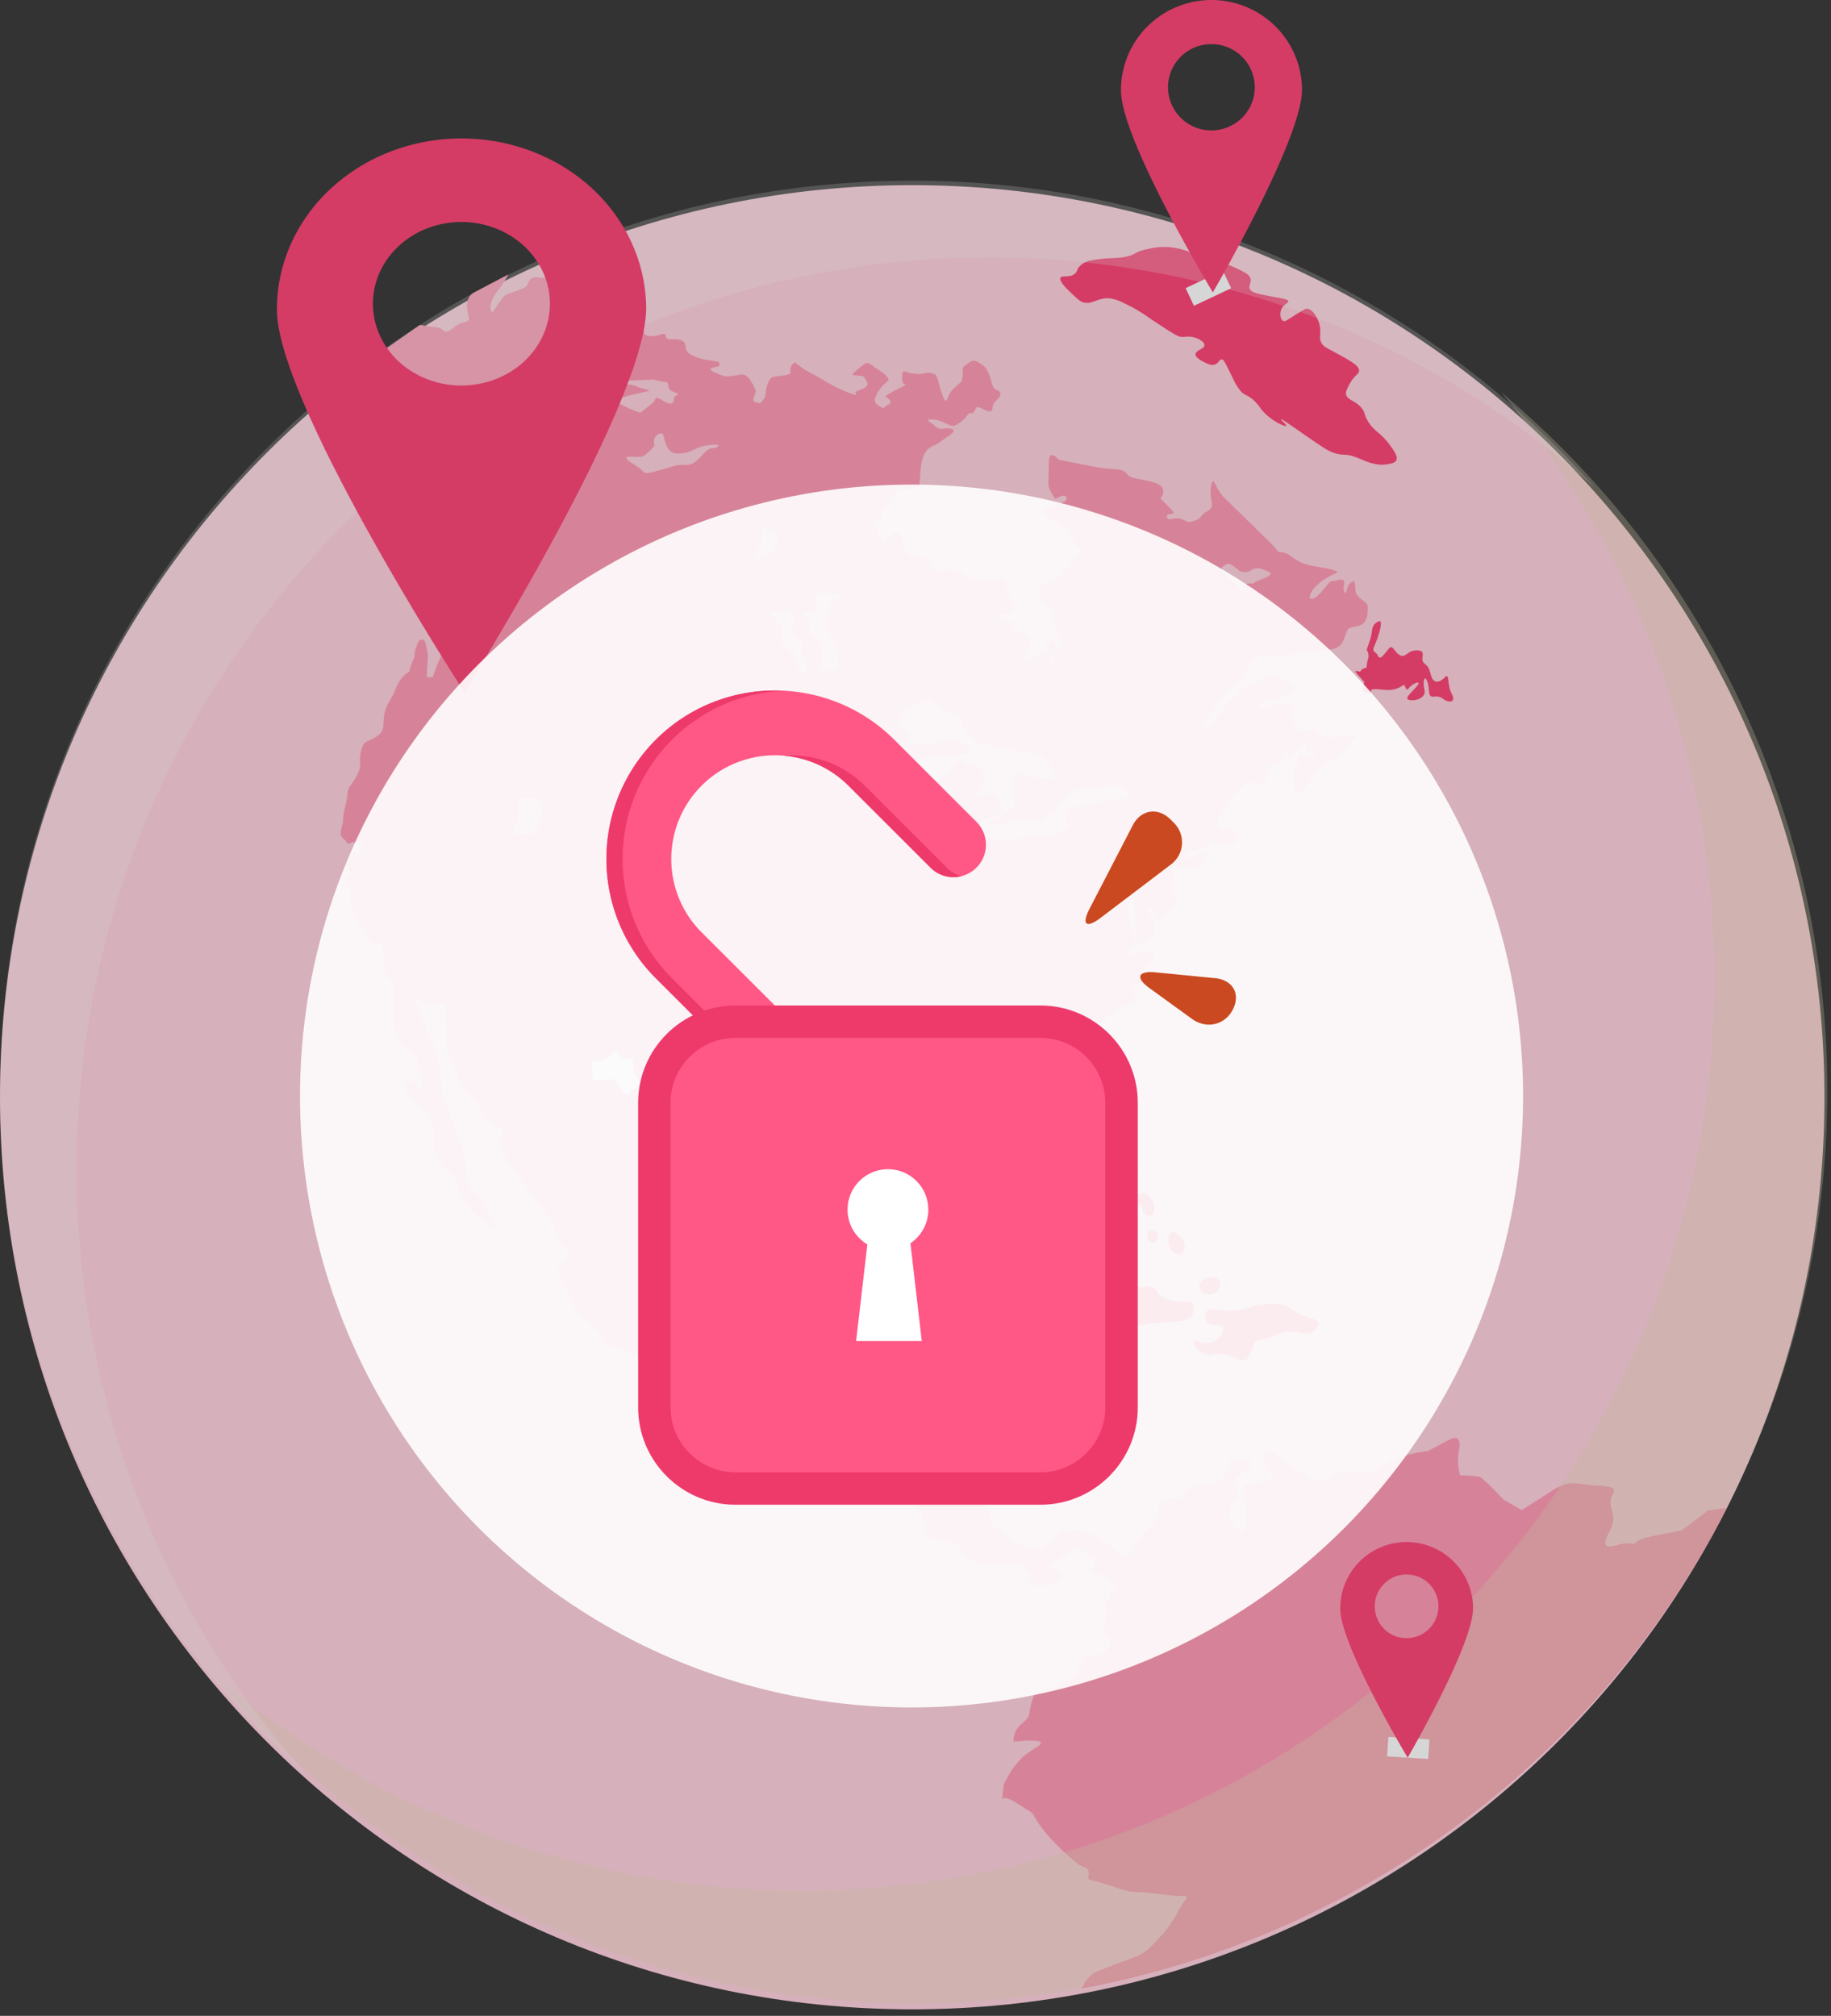 <svg xmlns="http://www.w3.org/2000/svg" width="89" height="98" fill="none"  xmlns:v="https://vecta.io/nano"><rect width="100%" height="100%" fill="#333333" stroke="none"/><g opacity=".8"><path d="M44.341 97.683c24.489 0 44.341-19.852 44.341-44.341S68.829 9.001 44.341 9.001 0 28.853 0 53.342s19.852 44.341 44.341 44.341z" fill="#ffcfdc"/><path d="M81.719 74.409l-1.312.25c-.187.063-.687.125-.875.317s-.25-.062-.875.125-.812.062-.437-.625.125-.875.062-1.375.687-.812-.562-.875-1.312-.316-2.187.187l-1.562 1-.875-.5s-1-1.062-1.187-1.125a5.77 5.77 0 0 0-.937-.062c-.108-.386-.129-.791-.062-1.187.125-.562-.062-.75-.437-.562l-1.062.562s-1.125.125-1.812.5-.75.625-1.874.5-1.187.875-2.057.316-1.312-.75-1.687-1.187-.625-.187-.5.475.937.532.093.812-1.28-.125-1.125.843.187 1.624-.093 1.624-.938-.718-.437-1.343.032-.968.032-.968.218-.475.532-.532.562-.75-.032-.657-.562-.187-.718.343-.282.657-.875.812-.657 0-1.093.317 0 .437-.657.437-.843.187-.843.687-.218.532-.5.843l-.562.625a.79.79 0 0 0-.218.5c-.032.125-.282.187-.437.125s-.375-.343-.937-.718-.937-.532-1.593-.532-1.218 1.344-2.124.905-.812-.532-1.343-.875-.375-.407-.475-.875-.282-.532-.032-.905.282-.625.25-1.405.562-1.844 0-2.155.657-.375-1.125-.437-1.437-.437-2.624-.25l-2.187.316c-.343-.027-.875-.158-.25-.718s.843-.187.812-.905-.282-1.28.093-1.062.625-.125.875-.437-.407-.968.25-1.499 1.218-.843.218-.843-.187-.475-1.498-.343-1.28.062-1.343.475-1-.375-.562.625.475 1.499.062 1.562a7.73 7.73 0 0 0-1.062.158c-.968.187-1.562.875-1.812.407s.158-.593-.562-.593-.812.282-1.062-.687-1.312-1.843-.843-1.843.407-.5.187-1.03-.158-1.25-.158-1.812-.032-1.53.375-1.187.437.125.437-.475-.5-1-.125-1.53-.032-.5.78-.812.562-.343 1.375-.375.782.125 1.093-.218.032-1 .437-.657.187.25 1.03.187 1.312.282 1.405-.359-.25-.703.75-.766l1.899-.093c.43.032.475-.282.562.25s.593.317.968.25.407-.562.75-.25 1.093.657 1.25 1.03.316.532.158 1.125-.475.812-.093 1.125.562.158.593.625.407.875.437 1.094.532.375.687.316.812-.593.343-2.249-.187-1.718-.407-2.624-.375-1 .187-1.812.687-1.093 1.343-1.405.875-.5 1.375-1.25.968-1 1.593-1.28.093-.359.109-.671.421-.158.687-.328.475-.218.328-.475-.5.062-.453-.141.703-.562.532-.75-.407-.266-.734-.093-.671.062-.532-.141.359.109.297-.516-.484-1.405-.282-1.741.266-.633.297.317-.093 1.921.343 1.639.812-.516.578-1.078-.593-.859-.158-.671.343.812.671.437.782-.782.5-1.093-.062-.671-.047-.875-.328-.484.187-.5.984.282 1.218-.158.437-.562.093-.516-.734.343-.949.282.391-.391.905-.484.032-.234.532-.25 1.093.125 1.108-.203-.453-.687-.633-.578-.317 0-.298-.297.375-.475.516-.828.75-.929.921-1.035.791.26.911-.193.146-.633.229-.668.317.115.459-.169.347-.913.388-.475-.104.518.285.185.535-.748.557-.475.158.459.316.271.141.277-.089.316-.661-.475-.622.032-.176.158-.225.59-.049 1.375.492.916.451-.791.829-1.076a7.76 7.76 0 0 1 .983-.571l.578-.706s.429-.272-.063-.272-.339-.084-.723.044-.568.093-.774-.09-.158-.247-.601-.225-.511.1-.721-.573.475-.625-.211-.671-.625-.016-1.03.117-.562.024-.297-.196.593-.109.949-.282.935-.109.586-.532c-.253-.27-.586-.451-.949-.516l-1.375.578-.843.755-.718.949c-.266.353-.703.654-.453.217s.593-1.139.95-1.514a10.82 10.82 0 0 1 .937-.807c.328-.286.296-1.005.766-1.082s.913-.032 1.741-.125 1.785-.158 2.081-.317.335-.416.451-.707.125-.239.589-.348.464-.65.464-.921-.502-.375-.584-.729.03-.646-.234-.459-.18.646-.326.459.229-.707-.291-.582-.271-.062-.771.521-.802.475-.495 0 .949-.756 1.162-.856-.396-.225-1.041-.329a2.51 2.51 0 0 1-1.228-.543c-.146-.103-.322-.154-.5-.146-.062 0-.166-.229-.812-.832l-1.899-1.853c-.421-.457-.5-1.146-.605-.5s.25.957-.166 1.187-.255.355-.658.475-.263.041-.604-.084-.695.146-.715-.125.687.104.062-.5-.26-.258-.244-.72-.875-.521-1.396-.646-.25-.396-.957-.437c-.451-.023-.9-.085-1.34-.187l-1.388-.271s-.459-.582-.475.125l-.021 1.062c0 .291.345.723.345.723s.441-.316.535-.062-.75.391-.968.546-.328.047.141.421.875.475.984.703l.297.657s.484.343.234.375-.203.109-.546.578c-.293.4-.694.709-1.155.891-.343.125-.391.158-.266.593s.5.375.578.782-.144.158.158.693l.301.535s-.316-.305-.128.131.158.78-.093.375-.125-.532-.343-.317-.25.25-.062.546.407.812.187.516-.234-.633-.578-.484-.578.441-.734.408.016-.44.016-.44l.297-.609-.484-.391s-.722.203-.462-.109-.179-.407-.316-.407-.593-.343-.234-.343.404.032.554-.218-.115-.578-.225-.782.109-.687-.359-.687-1.266.125-1.424.016-.407-.375-.766-.475-.828.047-1 .062-.062-.261-.187-.419-.578-.299-.703-.316l-.328-.047a.55.55 0 0 1-.236-.21c-.056-.092-.084-.198-.08-.306 0-.391-.266-.75-.5-.532a5.33 5.33 0 0 0-.437.475s-.484-.657-.421-.937.328-.141.328-.475.032-.032.297-.453.296-.812.75-.75.75.141.782-.475.093-1.296.475-1.546.062.032.546-.316.812-.516.5-.609-.516.109-.75-.109-.633-.391-.109-.343.782.375 1.03.297c.267-.123.494-.318.657-.562.062-.125.141.062.282-.109s.032-.328.391-.158.5.218.516-.077.375-.391.375-.633-.297-.077-.407-.5-.25-.766-.421-.875-.407-.359-.657-.172-.391.203-.343.453a.97.97 0 0 1-.078.516 3.07 3.07 0 0 0-.421.375c-.297.296-.25.905-.5.218s-.187-.937-.437-1a.65.65 0 0 0-.453-.016c-.218.047-.234.032-.562 0s-.453-.218-.484.016-.016.475.109.5-.032.095-.407.282a3.27 3.27 0 0 0-.532.317s.437.25.172.391-.218.218-.359.141-.421-.218-.297-.475a1.51 1.51 0 0 1 .203-.375c.187-.282.421-.407.437-.484s-.172-.297-.475-.475-.5-.475-.734-.266a5.46 5.46 0 0 0-.532.453c-.062.093.328.062.475.109s.25.359.25.359a.29.29 0 0 1-.187.234c-.172.063-.437.187-.437.187s.359.297-.437-.032-1.062-.577-1.741-.921-.703-.671-.891-.343.172.391-.359.475-.593.032-.718.234c-.087.166-.145.346-.172.532l-.032.282s-.187.282-.25.297a.6.6 0 0 1-.316-.093c-.062-.048.109-.407.109-.484a2.59 2.59 0 0 0-.234-.475s-.218-.391-.5-.328c-.248.046-.498.077-.75.093 0 0-.766-.25-.718-.359s.475-.109.437-.187.125-.166-.375-.223-1.266-.261-1.266-.633-.296-.421-.734-.407-.016-.391-.532-.218-.766-.043-.766-.043.187-.207-.578-.191-.516.047-.859.172-.359.03-.391-.172-.375-.264-.609-.234c-.156.028-.301.098-.421.203-.023-.223-.092-.438-.203-.633-.203-.407.062-.297-.391-.437s-.937-.359-.625-.532.859-.516.484-.78-.297-.316-.921-.172-.828-.125-1.046.172.032.266-.633.516-.516.109-.828.546-.328.578-.421.407.062-.657.359-1a4.92 4.92 0 0 0 .494-.761l-1.731.913a.72.72 0 0 0-.272.448c-.084.605.317.881-.145.972s-.605.424-.855.445-.084-.187-.687-.229c-.299-.021-.451-.082-.623-.084l-2.712 1.899c.475.579.43 1.014.43 1.014l-1.15.774-1.529.434s.532.454 1.47.226 1.5-1.323 1.468-.885-.562.646-.843.95.968-.105 1.218-.418.532-1.469.875-1.219c.211.162.355.396.407.657l-.532.532.782.385 1.155.616s.062 0 0 .343-.271.416-.166.552.092.125-.1.437a7.46 7.46 0 0 0-.484.812c-.041.136.218.218.302 0l.229-.532s.396-.718.489-.633c.074.089.131.192.166.302l-.316.759-.073.384c-.041.187.021.23-.084.317s-.334-.291-.105.084.146.375 0 .541-.304.209-.12.375.432-.25.536-.125.23.021.166.271.263.396.017.541-.59-.209-.72-.166-.191.028-.234.203-.187.256 0 .381-.041.291-.062.416 1.108-.355.687 0-.5.375-.625.707-.355.625-.084.625.475-.375.646-.375.055.187-.149.375-.559-.021-.684.25a1.04 1.04 0 0 1-.375.459c-.187.166-.166.209.084.416s.883-.084.791 0-.198.084-.316.218-.25.328-.025.291c.174-.014.341-.073.484-.172.104-.089.432-.282.255-.073s-.307.146-.282.317.093.052.073.218-.021.271.062.317c.06.008.121 0 .177-.024s.104-.062.139-.112c.041-.084.25-.125.146.041s-.316.291-.218.459l.187.302-.136.334-.041.573a4.88 4.88 0 0 1-.271.81c-.146.291-.375.935-.375.935h-.291l.062-1.07s-.104-.633-.166-.701-.209-.122-.316.087a2.55 2.55 0 0 0-.166.475.74.74 0 0 1-.084.407 1.76 1.76 0 0 0-.166.529s-.416.18-.666.826-.413.642-.54 1.184.082.853-.418 1.165-.582.123-.73.707.084.625-.187 1.146-.437.521-.475.957-.212.866-.21 1.223-.272.65 0 .9.127.229.272.25.104-.166.396 0 .521-.062.291.166l-.316.334s-.146-.166-.209.125-.334.267-.291.415a1.45 1.45 0 0 0 .291.397s-.5.041-.25.541.209.396.209.791a2.03 2.03 0 0 0 .104.666l.354.596.316.402s-.271.02.209.354.437-.316.562.437a4.2 4.2 0 0 1 .085 1.062l.337.437a1.9 1.9 0 0 1 .098.791v.837c0 .646 0 .791.25 1.228s.812.646.916.896a2.72 2.72 0 0 1 .104.771 6.3 6.3 0 0 0 .084.5c.063.313-.041.229-.317-.084s-.5.041-.5.041a.63.63 0 0 0 .209.541l.73.771s.166-.125.291.416.259.396.255.832-.171 1 .536 1.582.334.334.625 1c.192.496.508.935.916 1.275.291.225 1.166 1.15.625 0s-.824-1.084-1.059-1.472.017-.804-.316-1.845-.875-2.078-1-2.809-.084-1.473-.625-2.706-.875-1.94-.375-1.608 1.125-.25 1.166.459l.084 1.771s0 .187.459 1.266.75 1.125.957 1.332.375.875.375.875.916.375.916.707-.375.166 0 .875-.125.125.375.707c.316.375.595.779.832 1.207l1.296 1.636c.018.293.104.578.25.832.25.459.682.421.4.766s-.657.437-.475.546.234.172.093.297.348.633.557 1.266.5.687.896 1.062c.267.22.48.498.625.812.25.437-.062.104.75.396s1.146.707 1.332.832.573.209 1.916.896 1.719 1.03 2.374 1.25.75.5 1.25.375.75-.407 1.062-.25.125.53.562.28.5-.209.625.084.937.823.937.823-.625.282.407.905c.95.571 1.855 1.035 2.196.95.013.057.108.142.332.274.968.562 1.25.937 1.5 1.218s.437.875.407 1.062.062.437.407.593.812.062 1.187.317-.093.343.593.657a3.64 3.64 0 0 0 1.062.343l.375-.158 1 .158s.437.25.475.437-.218.343.158.5c.097.048.204.073.313.073s.215-.025.313-.073c0 0 .968-.158.78-.5s-.875-.282-.375-.593l.937-.562c.218-.125.316-.218.687.158s.593-.062.375.375-.233.562.087.593a1.06 1.06 0 0 1 .538.218s.407.169.407.381-.316.149-.282.43-.437.187-.218.475-.187.407-.032.718-.316.343.032.782.125.812-.5 1-.375-.317-.718.343-.25.687-.541.771a7.86 7.86 0 0 0-1.125.521c-.5.25-.437-.25-.687.475s0 .73-.5 1.146-.416.896-.416.896 1.899-.229 1.146.25-.771.562-.957.771a3.76 3.76 0 0 0-.334.437l-.334.604-.084.707s.166-.146.73.23.687.396.771.521a5.83 5.83 0 0 0 1.021 1.353 10.67 10.67 0 0 0 1.155 1.062c.282.218.562.125.532.5s-.062.218.657.437 1.187.437 1.687.437 1.655.187 1.999.187.562-.032.343.218-.625 1.187-1.155 1.719-.687.844-1.437 1.094l-1.655.625c-.468.15-.779.837-.78.843a44.4 44.4 0 0 0 31.363-23.359l-.908.122-1.312.986zm-22.105-46.98c.158-.084.364.104.521.229.087.089.203.144.327.155s.248-.022.35-.094c.316-.187.509-.073.823.062s-.041.282-.448.437-.073.146-.437.146-.114.198-.229.354-.407-.316-.832-.666-.408-.445-.074-.623zm-15.666 7.059c1.218-.407.937-.703 1.655-.149s1.062.215 1.155.775.905 1.036.905 1.036l1.125.212 1.687.353s.511.177.625.571.475.557-.218.551a6.01 6.01 0 0 1-1.53-.286s-.174.158-.15.843.337.562-.131.968-1.562.75-.718.718 1.499-.475 1.874-.218.622-.316.999-.343-.062-.285.407-.633.516-.592 1.211-.529.57-.158 1.226-.158 1.187.559.316.685-1-.03-1.687.252-.687-.158-.843.475.437.532-.407.843-.375.079-1.343.226-.75.211-1.53.149-1.437-.062-1.062-.657 1.344-.375 1.125-1.062-.532-.593-.968-.437.203-.582.211-.837-.242-.579-.711-.668-.475-.522-.875.117-.407.182-.562.551-.25-.041-.25 1.054.218 1.768-.718 1.962-1.03-1.34-.625-1.962.78-1.079.282-1.054.032-.891.593-.995.812-.055 1.28-.127.843-.01.905-.133-.5-.78-1.062-.671-.125.158-.843.241-1.405-.038-1.218-.241.356-.203-.158-.391.038-1.033.038-1.033h-.006zm-4.383-4.803c.355-.054.041-.279.104-.633s.396-.187 1.125-.166c0 0 .125.25-.209.334s-.166.145-.25.354-.084.209-.104.646-.041.521.23.875.145.354.25 1.054-.316.362-.75.467 0 0-.024-.355.127-.582-.122-1.071-.396-.177-.437-.532.125-.354-.176-.646.014-.272.369-.326l-.006-.002zm-1.108.013s.355.521.105.734-.187.432.145.598.396.105.271.416.104.416.209.957-.475.229-.475-.258-.187-.366-.5-.616-.291-.375-.223-.625.119-.375-.297-.791-.057-.457.775-.415l-.01-.002zm-1.448-3.551c.047-.578-.081-.464.502-.375.204.032.389.187.201.766s-.282.218-.791.516.052-.329.1-.905l-.011-.002zM26.124 40.204c-.266.609-.297.282-.907.328s0-.316 0-1.139-.077-.555.78-.593c.372-.014.402.798.138 1.407l-.011-.002zm4.242-20.916s.25-.078.891-.218.109-.093-.271-.266-.291-.047-1.108-.158.593-.141 1.405-.172.222-.033 1.046.093c.316.051-.032.328.421.484s0 .109 0 .359-.172.297-.562.047-.317 0-.437.109-.633.5-.633.5c-.349-.117-.686-.267-1.008-.446-.4-.248.255-.332.255-.332zm4.273 2.499c-.234.016-.359.187-.657.5s-.475.316-.812.316-.407.062-1.203.282-.546.093-.968-.187-.5-.297-.546-.437.633.032.859-.109a2.93 2.93 0 0 0 .5-.484s-.158-.475.282-.593c.198-.057.141.203.282.532s.282.484.791.43.593-.316 1.312-.399.402.138.168.154l-.008-.005zm8.229 49.738c.248-.207.579-.435.608-.182.027.154-.364.146-.596.187l-.011-.005z" fill="#ff97b3"/><path d="M67.023 30.207c-.239.098-.316.25-.342.516a2.26 2.26 0 0 1-.127.5l-.125.375c.043.058.072.124.085.195s.011.143-.008.212a1.47 1.47 0 0 0-.078.453s-.237.039-.283.158-.475-.184-.114.223.302.279.225.475.062.453.297.375-.188-.252.679-.158.976-.381 1.055-.179.112.218.228.062.614-.391.373-.078-.691.633-.373.696.818-.12.725-.502 0-.791.141-.381-.016.75.316.718.378.081.562.179.532.117.297-.335-.078-1.03-.328-.78-.532.328-.657-.062-.093-.407-.343-.625.171-.609-.337-.625-.554.407-.866.218-.316-.546-.538-.282-.399.562-.508.328-.328-.166-.172-.489.478-1.293.214-1.187zm-12.73 26.022c-.138.106-.133.432 0 .625s.261.131.334.291c.084.187-.081.316 0 .541.044.127.158.274.271.271.174 0 .286-.355.334-.5.093-.209.115-.443.062-.666-.152-.453-.791-.722-1-.562zm-1.186.646a.37.37 0 0 1 .29-.012c.047.017.089.044.126.078s.065.075.085.121c.034.084.035.177.005.261a.37.37 0 0 1-.171.198c-.065.031-.137.042-.207.031s-.136-.043-.188-.092a.39.39 0 0 1-.103-.306.4.4 0 0 1 .052-.157c.028-.048.067-.089.113-.121zm.957 1.478c.093 0 .158.128.25.334.147.307.25.521.146.707-.056.099-.146.174-.252.212a.48.48 0 0 1-.33-.003c-.217-.111-.21-.43-.209-.541.006-.348.222-.723.396-.709zM55.501 58c-.204.014-.413.198-.396.334s.309.141.416.396c.054.125.009.188.084.271.05.053.116.087.187.098s.145-.002.208-.037c.139-.095.114-.316.105-.396-.043-.305-.291-.688-.605-.666zm.375 1.798c-.057.042-.098.102-.117.169s-.015.14.012.206c.051.144.212.274.354.23a.33.33 0 0 0-.25-.605zm1.062.117c-.149.063-.158.359-.146.475a.64.64 0 0 0 .271.5c.032.019.242.139.396.041s.13-.385.125-.416c-.049-.361-.453-.682-.646-.6zm1.832 2.186c-.26.047-.524.294-.475.521.035.174.236.256.271.271a.56.56 0 0 0 .646-.166.44.44 0 0 0 .096-.221c.011-.081-.001-.163-.034-.238-.109-.184-.362-.191-.503-.166zm-12.744.876c-.07-.299 1.022-.873 1.958-1.166.89-.266 1.822-.364 2.749-.291a11.4 11.4 0 0 1 2.125.336l1.916.541c.155.085.325.141.5.166.372.046.519-.104.75 0 .198.089.139.222.375.416a1.54 1.54 0 0 0 .832.291c.426.052.585-.047.707.084a.52.52 0 0 1 .088.291.53.53 0 0 1-.088.291c-.192.307-.658.316-1.082.334-1.885.101-2.668.558-2.915.166-.182-.29.12-.736-.084-.875-.177-.12-.44.198-.75.084-.269-.1-.214-.391-.5-.582-.158-.111-.275-.074-1.041-.041-.859.038-1.051 0-1.25-.084s-.158-.128-.459-.291-.85-.389-.957-.25c-.076.098.112.304.041.375s-.408-.271-.832-.25c-.19.01-.187.085-.75.375s-.764.317-.916.291c-.041-.008-.38-.055-.416-.211zm12.61.777c.18-.258.646.021 1.499-.062.606-.059.649-.225 1.405-.282a2.25 2.25 0 0 1 .905.062c.346.116.342.239.782.437.502.226.791.191.843.375.043.142-.081.331-.218.437-.407.317-.858-.158-1.623.093-.22.07-.253.131-.562.218-.378.108-.527.073-.657.218-.106.119-.051.19-.187.475-.103.21-.158.317-.25.375-.294.184-.62-.28-1.312-.282-.339 0-.41.109-.657.032-.373-.119-.633-.508-.562-.625s.535.19.937 0c.316-.158.554-.516.475-.687-.1-.199-.573 0-.78-.282a.46.46 0 0 1-.038-.503zm-3.997-51.255c-.514.087-.848.013-1.562.158a1.01 1.01 0 0 0-.625.316c-.111.136-.081.207-.187.316-.253.247-.633.068-.718.218s.299.53.532.75c.275.261.411.391.562.437.457.142.698-.242 1.312-.187a2.08 2.08 0 0 1 .657.218 7.83 7.83 0 0 1 1.28.75c1.253.828 1.388.926 1.655.905.21-.034.425-.012.625.062.04.016.383.158.375.343s-.427.237-.437.437c0 .158.245.291.407.375s.35.184.532.125.222-.26.343-.25c.084 0 .131.103.317.475l.218.437a2.53 2.53 0 0 0 .407.657c.203.199.296.158.562.375a2.57 2.57 0 0 1 .407.475c.475.587 1.179.866 1.218.812s-.274-.283-.25-.317.489.297 1.187.782c.995.692 1.177.791 1.468.875.438.122.454 0 .905.158.389.13.641.302 1.125.375.145.022.292.022.437 0 .174-.025.394-.059.475-.187.103-.177-.105-.475-.282-.718-.486-.676-.813-.684-1.125-1.25-.179-.317-.104-.381-.282-.593-.316-.375-.692-.372-.75-.657-.025-.123.035-.239.158-.475.253-.475.475-.5.475-.687 0-.241-.429-.475-1.28-.937-.328-.177-.438-.222-.532-.375-.184-.302.01-.522-.125-.969-.082-.272-.307-.699-.593-.718-.078 0-.128.022-.782.437-.215.136-.297.19-.375.158-.133-.059-.179-.347-.093-.562.104-.264.361-.302.343-.407s-.394-.134-1.125-.282c-.529-.106-.693-.172-.75-.316-.071-.172.093-.288.032-.5-.055-.187-.233-.274-.562-.437-.369-.182-.647-.316-.968-.25-.245.054-.264.172-.437.158-.248-.024-.316-.28-.625-.532a1.93 1.93 0 0 0-.718-.343 3.15 3.15 0 0 0-1.655-.032c-.699.133-.573.291-1.174.394z" fill="#fd3e72"/><path d="M72.961 19.067a44.15 44.15 0 0 1 10.377 28.498c0 24.489-19.853 44.341-44.341 44.341a44.15 44.15 0 0 1-28.497-10.379 44.24 44.24 0 0 0 33.977 15.86c24.489 0 44.341-19.853 44.341-44.342a44.24 44.24 0 0 0-15.857-33.977z" fill="#e5dcba" style="mix-blend-mode:multiply" opacity=".31"/><path d="M3.735 56.859c0-24.489 19.853-44.341 44.341-44.341a44.17 44.17 0 0 1 29.433 11.178A44.23 44.23 0 0 0 44.346 8.785C19.856 8.785.005 28.638.005 53.126a44.23 44.23 0 0 0 14.911 33.163 44.17 44.17 0 0 1-11.181-29.43z" fill="#fff" style="mix-blend-mode:overlay" opacity=".21"/><path d="M58.939 14.439l-.405-.858m-28.78 37.936l.06.949" stroke="#fff" stroke-width="2" stroke-miterlimit="10"/><path d="M58.856 0a4.42 4.42 0 0 0-1.681.345 4.4 4.4 0 0 0-1.421.959c-.406.409-.726.894-.944 1.427a4.36 4.36 0 0 0-.323 1.678c.015 2.416 4.466 9.805 4.466 9.805s4.348-7.447 4.333-9.865a4.36 4.36 0 0 0-.346-1.673 4.38 4.38 0 0 0-.963-1.414 4.4 4.4 0 0 0-1.434-.939A4.42 4.42 0 0 0 58.856 0zm.042 6.341c-.417.003-.826-.117-1.174-.345a2.1 2.1 0 0 1-.783-.936 2.09 2.09 0 0 1-.129-1.212 2.1 2.1 0 0 1 .569-1.079 2.11 2.11 0 0 1 1.075-.582 2.12 2.12 0 0 1 1.219.111c.387.156.718.423.952.766a2.09 2.09 0 0 1-.242 2.65 2.11 2.11 0 0 1-1.485.626h-.003zm-36.526.39a9.61 9.61 0 0 0-3.429.653A9.04 9.04 0 0 0 16.045 9.2a8.27 8.27 0 0 0-1.925 2.703c-.443 1.009-.667 2.089-.659 3.178.031 4.575 9.11 18.571 9.11 18.571s8.868-14.104 8.837-18.685c-.008-1.089-.248-2.166-.707-3.169s-1.126-1.913-1.965-2.678-1.833-1.369-2.925-1.779-2.26-.617-3.439-.609zm.087 12.011a4.56 4.56 0 0 1-2.395-.654c-.711-.432-1.267-1.049-1.598-1.773a3.7 3.7 0 0 1-.263-2.295c.16-.772.564-1.483 1.161-2.043s1.361-.944 2.194-1.103a4.63 4.63 0 0 1 2.487.21c.788.296 1.464.801 1.942 1.451s.736 1.417.742 2.203c.008 1.053-.436 2.067-1.236 2.817s-1.889 1.177-3.028 1.186h-.006z" fill="#fd3e72"/><path d="M29.813 52.463l.745-.587M68.482 84.5l-.06.949" stroke="#fff" stroke-width="2" stroke-miterlimit="10"/><path d="M68.351 74.964a3.23 3.23 0 0 0-2.277.962 3.23 3.23 0 0 0-.93 2.29c.013 1.783 3.279 7.232 3.279 7.232s3.192-5.493 3.179-7.279a3.23 3.23 0 0 0-3.25-3.204zm.032 4.676c-.306.002-.606-.086-.862-.255s-.456-.409-.575-.691-.152-.593-.095-.894a1.55 1.55 0 0 1 1.207-1.225 1.55 1.55 0 0 1 1.593.647 1.55 1.55 0 0 1 .153 1.451c-.076.188-.189.36-.332.504s-.312.26-.5.339-.388.121-.591.122z" fill="#fd3e72"/></g><circle opacity=".9" cx="44.308" cy="53.282" r="29.725" fill="#fff"/><path d="M36.979 52.004a1.57 1.57 0 0 1-1.115-.462l-3.992-3.989a8.2 8.2 0 0 1 .002-11.588c3.197-3.195 8.4-3.196 11.597-.001l3.991 3.988c.616.616.616 1.613 0 2.229a1.58 1.58 0 0 1-2.23 0l-3.991-3.988c-1.967-1.966-5.169-1.966-7.136.001s-1.968 5.165-.002 7.13l3.992 3.989c.616.616.616 1.613 0 2.229a1.57 1.57 0 0 1-1.115.462z" fill="#ff5886"/><g fill="#ee3a6b"><path d="M32.663 35.965a8.2 8.2 0 0 0-.002 11.588l3.992 3.989a1.57 1.57 0 0 0 .721.411 1.59 1.59 0 0 1-.394.05c-.404 0-.807-.154-1.115-.461l-3.992-3.989a8.2 8.2 0 0 1 .002-11.588c1.698-1.697 3.963-2.493 6.192-2.387a8.17 8.17 0 0 0-5.404 2.387zm14.078 6.628c-.522.135-1.1-.002-1.509-.411l-3.991-3.988a5.03 5.03 0 0 0-3.173-1.459 5.04 5.04 0 0 1 3.962 1.459l3.991 3.988a1.57 1.57 0 0 0 .721.411z"/><path d="M35.749 73.152c-2.609 0-4.731-2.121-4.731-4.728V53.61c0-2.607 2.122-4.728 4.731-4.728h14.824c2.609 0 4.731 2.121 4.731 4.728v14.814c0 2.607-2.122 4.728-4.731 4.728H35.749z"/></g><path d="M53.726 53.61c0-1.734-1.419-3.152-3.154-3.152H35.748c-1.735 0-3.154 1.418-3.154 3.152v14.814c0 1.733 1.419 3.152 3.154 3.152h14.824c1.735 0 3.154-1.418 3.154-3.152V53.61z" fill="#ff5886"/><path d="M45.123 58.802c0-1.084-.879-1.962-1.963-1.962s-1.963.878-1.963 1.962c0 .718.387 1.353.963 1.695l-.546 4.696h3.19l-.551-4.751c.525-.352.871-.96.871-1.639z" fill="#fff"/><path d="M53.49 44.626c-.691.524-.929.324-.531-.446l2.099-4.055c.398-.77 1.226-.898 1.84-.285l.135.135a1.34 1.34 0 0 1-.14 2.068l-3.403 2.584zm2.387 3.415c-.702-.509-.571-.856.293-.771l2.893.283c.863.085 1.25.773.86 1.529s-1.284.959-1.986.45l-2.059-1.492z" fill="#cb4920"/></svg>